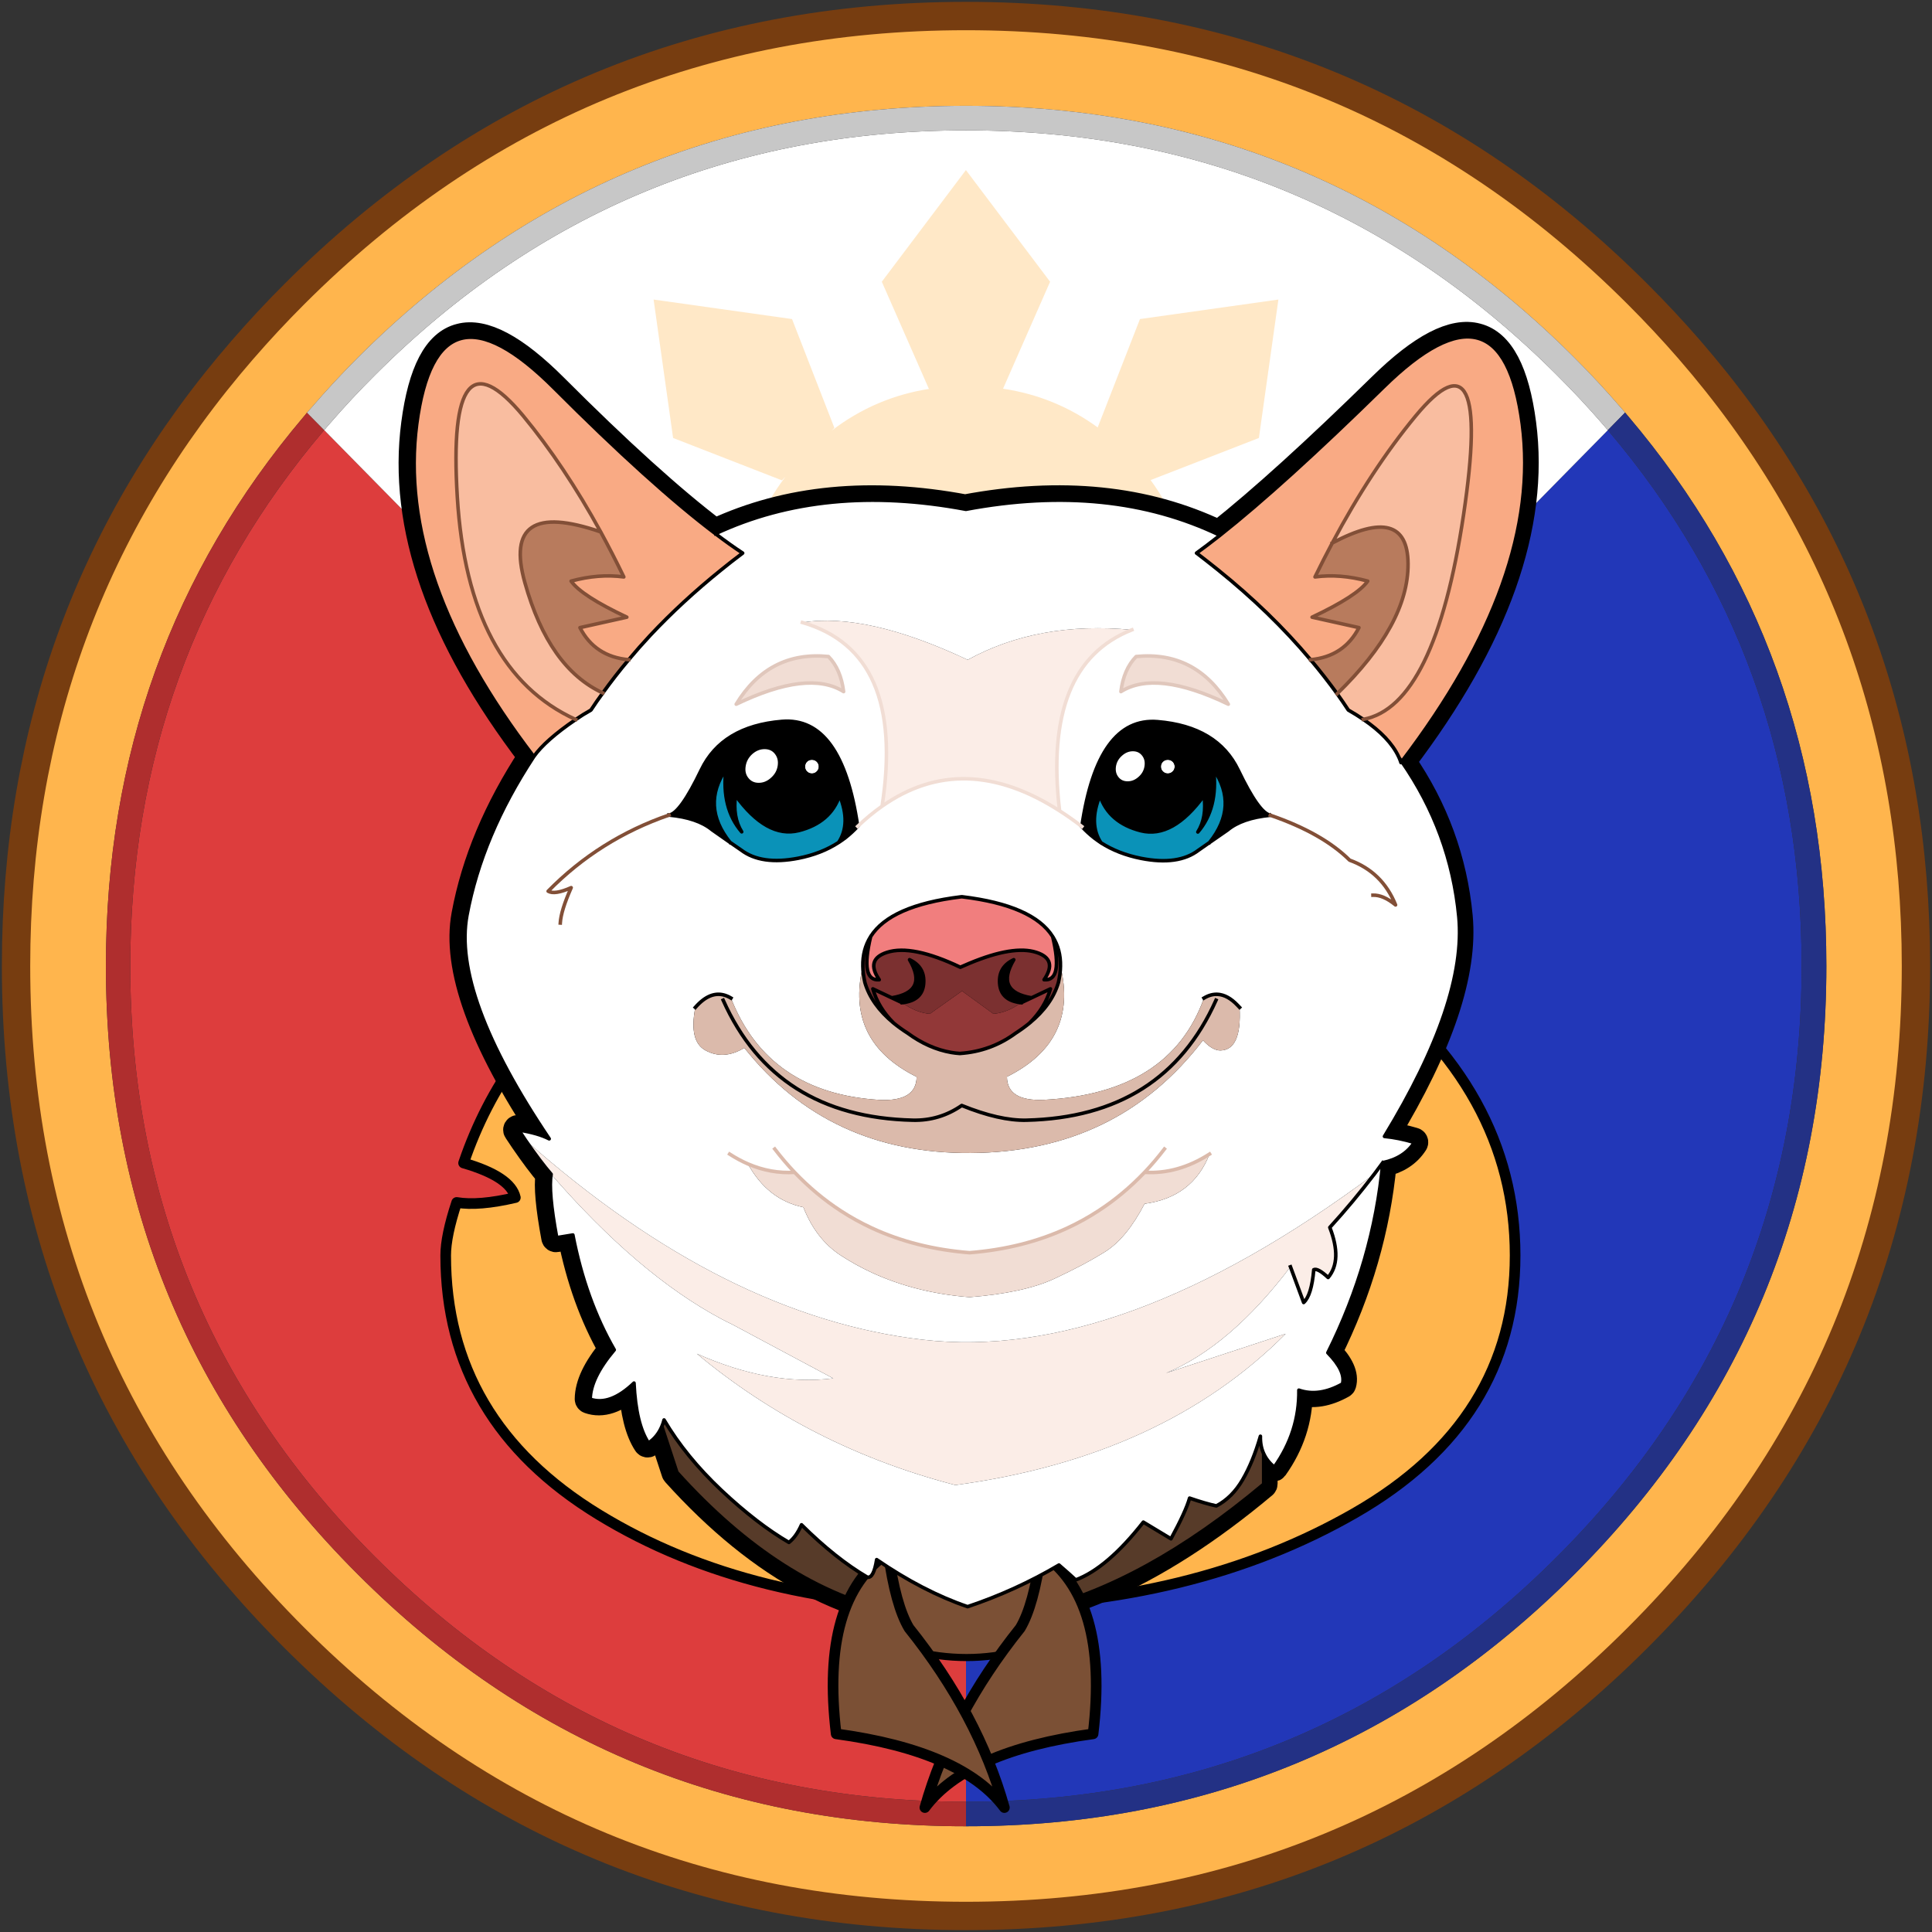 <svg xmlns="http://www.w3.org/2000/svg" xmlns:xlink="http://www.w3.org/1999/xlink" preserveAspectRatio="none" viewBox="0 0 1090 1090">
    <rect x="0" y="0" width="1090" height="1090" fill="#333333" stroke="none"/>
    <defs>
        <path fill="#FFB54D" fill-opacity=".31" d="m1945 318.4 11-78.1-78.1 11-23.85 61.15q-23.954-17.448-53.4-21.85l26.55-60.35-47.5-63-47.45 63 26.55 60.4h.5q-30.602 4.695-55.35 23.6l1.55-1.55-23.9-61.4-78.1-11 11 78.1 61.4 23.9 2-2.05q-20.328 26.676-24.2 60.15v-4.7l-60.3-26.55-63 47.45 63.05 47.45 60.3-26.55v-4.6q4 33.947 25 60.85l-2.9-2.9-61.4 23.9-11 78.1 78.1-11 23.9-61.4-2.6-2.6q25.713 20.074 57.85 24.65h-1.9l-26.55 60.4 47.45 63 47.5-63-26.55-60.4h-.95q29.997-4.266 54.35-22l23.9 61.35 78.1 11-11-78.1-61.25-23.85q17.624-23.893 22.2-53.2l59.95 26.35 63.05-47.5-63-47.4-60 26.35q-4.495-29.375-22.1-53.35l61.1-23.75Z" id="c"/>
        <path fill="#FFB54D" d="M965.1 3367.35q-88.35-66.05-213.3-66.05-124.95 0-213.35 66.05-56 41.95-78.25 107.4 26.55 7.7 29.2 19.5-20.7 4.85-33.1 2.75-6.2 18.8-6.2 29.9.006 93.447 86.3 146.2 86.332 52.758 211.15 51.95 124.818-.808 215.35-52.75 90.544-51.947 90.55-145.4 0-93.45-88.35-159.55Z" id="d"/>
        <path d="M2314.05 392.9q-6.989-53.283-31.35-59.6-24.157-6.572-65.3 33.75-67.676 66.367-111.2 100.85-75.324-35.995-173.5-17.55-96.62-18.141-171.15 16.5-44.054-33.461-109.4-98.9-40.759-40.795-64.75-34.45-24.157 6.105-31.15 59.4-13.816 104.982 79.75 227.55-35.301 53.834-45.4 108.15-10.076 53.937 54.4 150.7-7.125-2.92-17.9-4.65-.397-.049-.75.15-.303.268-.4.65-.05.416.15.75 2.375 3.563 4.6 6.85 10.153 14.764 17.4 23.15-1.904 11.808 3.9 43.2.095.431.4.65.354.25.75.15l10.05-1.7q8.58 43.634 27.85 77.3-16.063 19.257-16.15 33.9-.007.317.15.55.216.292.5.4 13.358 4.703 29.35-9.8 1.603 26.749 9.9 39.3.25.343.65.4.403.106.75-.15 5.377-3.502 8.45-9.35l9.55 28.95q.063.22.2.35 88.68 98.506 189.35 100.45 100.603 2.1 213.15-92.3.162-.12.25-.35.097-.177.1-.4v-17q2.222 3.369 5.6 6.05.246.205.5.25.298.037.55-.1.26-.093.4-.35 16.946-23.751 17-51.75 13.537 4.085 29.3-4.75.363-.176.45-.6 2.64-8.992-9.75-21.8 31.049-62.424 37.3-128.95 14.574-3.234 21.5-14.05.169-.278.15-.6-.021-.32-.25-.6-.172-.218-.5-.3-9.989-2.975-19.05-4 55.686-91.823 50.2-149.45-5.49-57.701-38.75-105.95 95.917-126.272 82.15-230.9m-299.9 274.2q-.481 1.492-.9 1.05l.9-1.05m-156.35 1.55.1.05q.049.027.05.05.044.02.05.05-.048.077-.2-.15m-5.35 5.4q-.637.56-1.3 1.05-.066-.09-.2-.2.142-.15 1.5-.85Z" id="f"/>
        <path fill="#7B5035" d="M785.95 3707.25q-4.05 29.65-11.7 42.45-39.05 48.8-53.8 101.25 23.83-31.94 94.9-41.6 9.15-76.35-29.4-102.1Z" id="k"/>
        <path fill="#7B5035" d="M785.95 3707.25q-4.05 29.65-11.7 42.45-39.05 48.8-53.8 101.25 23.83-31.94 94.9-41.6 9.15-76.35-29.4-102.1Z" id="m"/>
        <path id="b" stroke="#773D10" stroke-width="16" stroke-linejoin="round" stroke-linecap="round" fill="none" d="M2158.7 995.25q156.994-156.933 157-378.95-.025-200.509-128.025-347.975-13.753-15.817-28.975-31.025-156.936-156.946-378.95-156.95-222.015.006-379 156.95-15.224 15.22-28.925 31.05v-.025q-128 147.466-128.025 347.975.004 222.014 156.95 378.95 156.984 156.995 379 157 222.017-.006 378.95-157Z"/>
        <path id="e" stroke="#000" stroke-width="6" stroke-linejoin="round" stroke-linecap="square" fill="none" d="M1053.45 3526.9q-.006 93.453-90.55 145.4-90.532 51.942-215.35 52.75-124.818.808-211.125-51.95-86.319-52.753-86.325-146.2 0-11.1 6.2-29.9 12.4 2.1 33.1-2.75-2.65-11.8-29.2-19.5 22.25-65.45 78.25-107.4 88.4-66.05 213.35-66.05 124.95 0 213.3 66.05 88.35 66.1 88.35 159.55Z"/>
        <path id="g" stroke="#000" stroke-width="15" stroke-linejoin="round" stroke-linecap="square" fill="none" d="M779.925 217.798q-55.853 54.752-91.753 83.231-62.186-29.727-143.21-14.504-79.741-14.972-141.23 13.617-36.379-27.615-90.31-81.622-33.637-33.668-53.417-28.411-19.957 5.018-25.729 49.023-11.402 86.621 65.839 187.777-29.155 44.429-37.469 89.277-8.336 44.493 44.876 124.352-5.88-2.41-14.773-3.817-.327-.06-.598.124-.27.2-.33.536-.063.323.123.599 1.94 2.94 3.797 5.674 8.359 12.164 14.34 19.085-1.572 9.745 3.239 35.673.057.336.33.537.272.186.598.124l8.294-1.403q7.082 35.99 23.006 63.796-13.277 15.872-13.35 27.957-.005.261.145.474.158.22.413.31 11.004 3.88 24.222-8.088 1.303 22.076 8.17 32.434.186.283.517.35.332.067.619-.123 4.437-2.91 6.994-7.737l7.86 23.913q.053.162.166.289 73.188 81.277 156.271 82.901 83.028 1.713 175.913-76.175.134-.12.206-.289.08-.167.083-.35v-14.01q1.834 2.76 4.642 4.993.182.149.413.186.225.03.433-.062.214-.098.351-.289 13.965-19.623 14.01-42.71 11.172 3.351 24.18-3.92.3-.165.393-.495 2.157-7.442-8.047-18.012 25.604-51.519 30.784-106.402 12.007-2.69 17.723-11.616.14-.23.124-.495-.017-.264-.186-.475-.162-.2-.412-.268-8.265-2.456-15.722-3.301 45.937-75.782 41.41-123.342-4.532-47.62-31.981-87.42 79.16-104.233 67.798-190.562-5.768-43.995-25.873-49.188-19.937-5.445-53.892 27.854Z"/>
        <path id="i" stroke="#000" stroke-width="4" stroke-linejoin="round" stroke-linecap="square" fill="none" d="M785.95 3707.25q-.996 10.04-3.425 19.6-2.975 11.79-8.125 22.85-30.133 8.11-61.65 0-5.302-10.793-8.55-21.45m-4.875-25.7q-.485-6.502-.175-12.95h87.45q.2 9.004-.65 17.65m-81.75 21q-3.95-12.949-4.875-25.7"/>
        <path id="j" stroke="#000" stroke-width="2" stroke-linejoin="round" stroke-linecap="square" fill="none" d="M782.525 3726.85q61.956-14.618 129.075-70.9v-17.25m-207.4 89.55q-65.008-13.835-123.65-78.95l-8.5-25.9"/>
        <path id="l" stroke="#000" stroke-width="6" stroke-linejoin="round" stroke-linecap="square" fill="none" d="M785.95 3707.25q-4.05 29.65-11.7 42.45-39.05 48.8-53.8 101.25 23.83-31.94 94.9-41.6 9.15-76.35-29.4-102.1Z"/>
        <path id="n" stroke="#000" stroke-width="6" stroke-linejoin="round" stroke-linecap="square" fill="none" d="M501.15 876.1q4.05 29.65 11.7 42.45 39.05 48.8 53.8 101.25-23.83-31.94-94.9-41.6-9.15-76.35 29.4-102.1Z"/>
        <path id="p" stroke="#000" stroke-width="2" stroke-linejoin="round" stroke-linecap="square" fill="none" d="M538.75 3209.55q6.85-9.55 14.6-18.75 5.8-6.95 12.1-13.7 18-19.2 40.15-37.05 5.9-4.8 12.05-9.4-7.3-4.8-15.35-10.95-36.55-27.65-90.8-82-66.4-66.45-77.75 20.15-11.35 86.5 66.05 187.6 6.55-9.25 23.65-20.9m414.6-33.75q-.05-.1-.1-.1-22.3-26.55-52.2-50.65-5.85-4.7-11.8-9.25-.15-.1-.25-.15 5.65-4.1 11.9-9 .65-.5 1.35-1.05-62.2-29.9-143.35-14.65-79.85-15-141.3 13.75m365.5 104.75q14.8 10.1 19.9 21 .15.35.35.75.7 1.05 1.45 2.05 79.3-104.15 68-190.4-11.35-86.6-78.35-20.85-56.2 55.1-92.2 83.6m66.1 89.4q3.25 4.55 6.3 9.2 4.55 2.6 8.45 5.25m21.7 23.8q-.25.3-.45.6-.4-1.3-1-2.65m1.45 2.05q27.65 39.85 32.2 87.55 4.5 47.7-41.95 123.95 7.95.75 16.85 3.4-5.7 8.85-17.8 11.4-5.1 55.3-31 107.25 10.2 10.4 8.25 17.6-13.3 7.45-24.6 3.5.3 23.5-13.85 43.4-4.05-3.25-6-7.6-2-4.3-1.85-9.8-4.15 14.45-10.05 24.55-5.9 10.1-14.8 14.75-6.25-1.35-15.1-4.4-2.1 7.5-10.5 22.95l-15.6-9.4q-20.35 25.95-38.15 32.6-3.3-3.1-9.45-8.4-24.4 14.4-51.55 23.5-25.15-8.6-51.3-26.55-1.7 10.75-5.3 9.9-17.85-10.45-37.1-29.55-2.95 6.7-7.1 9.95-17.85-10.4-38.05-29.35-20.2-19.05-32.4-39.75-.5 2-1.25 3.7-2.5 5.95-7.55 9.3-7.05-10.65-8.15-33.8-13.55 12.95-24.7 9.1.15-12 13.55-27.85-16.25-28.15-23.35-64.8l-9.1 1.5q-4.85-26.25-3.15-35.75-6.05-6.95-14.55-19.3-1.85-2.75-3.75-5.65 10.85 1.7 17.2 4.95-54.75-81.25-46.4-126.15 8.35-44.95 37.7-89.5m474.25 235.5q2.4-3.2 4.75-6.4M953.05 3210q-7.05-9.75-15-19.2m-92.7 60.15q-.55 3.9-3.65 6.65-3.1 2.8-6.85 2.8-3.8 0-6-2.8-2.15-2.75-1.6-6.65.6-3.95 3.7-6.7 3.1-2.8 6.85-2.8 3.75 0 5.95 2.8 2.2 2.75 1.6 6.7Zm35.75 42.95q16.45-20.55 2.25-41.3 2.6 22-8.9 35.4 5.15-8.15 3.5-20.6-17.7 24.4-35.65 19.9-17.95-4.55-23.1-19.9-6.5 15.95.55 26.65 9.8 6.3 22.75 8.85 20.9 4.1 32.3-4.6l6.3-4.4 10.1-7q8.15-6.8 24.15-8.35-.1 0-.1-.05-6.4-1.2-18-25.35-11.8-24.6-45.5-27.4-33.65-2.8-42.75 59.15l3.05-3.6q.75 5.8 3.8 9.95 1.9 1.45 3.9 2.8m95.6-15.5h.075q-.13-.004-.175-.05m-243.45 15.4q-9.75 6.35-22.75 8.9-20.9 4.05-32.3-4.65l-6.3-4.35-10.05-7.05q-8.25-6.8-24.3-8.3m34.35 15.35q-16.45-20.55-2.25-41.3-2.6 22 8.9 35.4-5.15-8.2-3.5-20.6 17.7 24.4 35.7 19.9 17.9-4.55 23.05-19.9 6.5 15.95-.55 26.6 2-1.3 3.9-2.75 3.05-4.15 3.8-10l3.05 3.65q-9.1-62-42.75-59.2-33.7 2.8-45.5 27.4-11.8 24.6-18.2 25.45m106.45 6.35q-3.2 3.45-6.85 6.35m14.15 55.85q-4.6 7.3-4.4 16.75.05 4.3 1.15 9.15 3.7 12.6 16.3 22.95-8.75-8.65-11.8-19.35l10.65 5.05q20.75-3.4 10.05-21.5 8.8 4.15 7.95 13.65-.848 9.43-12.1 10.6m67.1 0q-11.252-1.17-12.1-10.6-.85-9.5 7.95-13.65-10.7 18.1 10.05 21.5l10.65-5.05q-3.05 10.7-11.85 19.35 12.65-10.35 16.35-22.95 1.1-4.85 1.15-9.2.2-9.4-4.4-16.7 6.05 25.3-4.85 24.35 7.9-11.5-4.4-15.45-12.85-4.15-37.65 6.15-2.55 1.05-5.2 2.25-27.2-12.95-41.35-8.4-12.3 3.95-4.4 15.45-10.9.95-4.85-24.35 11-17.5 50.8-22.4.1-.05.25-.05h.6q40 4.85 51.05 22.45m16.45-62.1q3.2 3.5 6.85 6.35m-112.95 104.6q3.55 2.9 7.85 5.65 11.85 8.7 24.65 10.9 2.35.4 4.75.55 17.45-1.15 31.5-11.45 4.25-2.75 7.8-5.65m-4.7-11.55h.05l5.85-2.75m-174 1.35q29.5 65.9 107 67.7 15.1.35 27.6-8.3 21.35 8.65 36.45 8.3 77.5-1.8 107-67.7m-177.05 1.4h-.05l-5.85-2.75m184-1.95q5.6.35 11.1 6.15.55.55 1.15 1.2m-307.05 0q2.15-2.45 4.3-4.1 7.85-5.95 15.8-1.15m266.85 0q3.95-2.4 7.85-2.1m40.95 153.7 7.45 20.15q4.45-4 5.7-18.5 2.2-1.1 8.1 4.4 8.15-9.7.95-28.25 13.1-14.35 25.15-30.15m-335.65-230.2q-.65 4.35-4.1 7.4-3.4 3.1-7.6 3.1-4.15 0-6.6-3.1-2.45-3.05-1.75-7.4.65-4.35 4.05-7.45 3.45-3.05 7.6-3.05 4.2 0 6.6 3.05 2.45 3.1 1.8 7.45Zm-114.95-26.2q3.95-2.75 8.6-5.35 3.2-4.9 6.7-9.65"/>
        <path id="q" stroke="#F1DDD4" stroke-width="2" stroke-linejoin="round" stroke-linecap="square" fill="none" d="M682.55 3284.8q6.75-6.45 13.75-11.35 13.3-86.8-44.95-103.65m185.9 4.15q-50.45 19.8-40.8 102.1 6.2 3.95 12.55 8.85m-112.7-11.45q45.9-32.25 100.15 2.6"/>
        <path id="r" stroke="#DBBAAB" stroke-width="2" stroke-linejoin="round" stroke-linecap="square" fill="none" d="M881.05 3469.7q-17.85 11.45-36.65 10.3-12.05 12.65-26.15 21.8-8.3 5.4-17.35 9.6-24.85 11.55-55.25 13.95-30.35-2.4-55.2-13.95-9.05-4.2-17.35-9.6-14.1-9.15-26.15-21.8-13.4.85-26.35-4.75m223.8 4.75q5.85-6.15 11.2-13.15M646.95 3480q-5.85-6.15-11.2-13.15m-15.15 8.4q-5.2-2.25-10.3-5.55"/>
        <path id="s" stroke="#824F37" stroke-width="2" stroke-linejoin="round" stroke-linecap="square" fill="none" d="M553.35 3190.8q-19.1-1.75-27.5-18.1l26.45-5.9q-25.6-12.05-31.45-20.35 15.6-4.25 29.75-2.35-6.4-13.2-13.05-25.4-56.3-19.4-42.75 28.7 13.5 48.15 43.95 62.15m-15.3 15q-60.85-27.8-66.8-125.55-6-97.8 37.2-45.75 23.15 28 43.7 65.45m400.5 72.1q18.9-1.8 27.3-18.1l-26.45-5.9q25.6-12.05 31.4-20.35-15.6-4.25-29.75-2.35 4.8-9.85 9.75-19.15 21.95-41.35 47.05-71.7 43.15-52.05 27 55.85-16.2 107.9-56.55 115.35m-17.5-99.5q42.5-22.55 42.75 11.7.2 34.2-40 73.35m-37.7 68.55q29.4 10.1 44.75 25.35 18.4 6.65 25.9 25.25-6.95-5.7-12.75-5.5m-397.15-45.2q-39.3 13.55-68.2 42.95 3.7 2.15 13-2-5.75 12.95-6.15 19.95"/>
        <path id="t" stroke="#E0C7BC" stroke-width="2" stroke-linejoin="round" stroke-linecap="square" fill="none" d="M891.65 3215.9q-40.7-19.6-60.6-7.1 1.55-12.6 8.6-19.8 33.6-3.3 52 26.9Zm-277.65 0q40.75-19.6 60.6-7.1-1.55-12.6-8.55-19.8-33.65-3.3-52.05 26.9Z"/>
        <g id="a">
            <path fill="#FFB54D" d="M2187.65 268.3q-13.728-15.792-28.95-31-156.936-156.946-378.95-156.95-222.015.006-379 156.95-15.224 15.22-28.95 31.05v-.05q-127.975 147.491-128 348 .004 222.014 156.95 378.95 156.984 156.995 379 157 222.017-.006 378.95-157 156.994-156.933 157-378.95-.025-200.509-128.05-348m-34.35 37.8.1.1q111.784 131.904 111.75 310.1.006 201.083-142.15 343.2-142.117 142.156-343.2 142.15h-.05q-200.985.005-343.15-142.15-142.106-142.116-142.1-343.2-.035-178.195 111.7-310.05.087-.082.15-.15.803-.97 1.6-2 .279-.258.5-.55l.1-.1q.828-.972 1.7-1.95.075-.08.15-.15 12.387-14.42 26.2-28.25 142.165-142.105 343.2-142.1 201.084-.006 343.2 142.1 13.827 13.83 26.25 28.25.088.057.15.15.825.919 1.65 1.9.102.124.15.2l.4.45q.873 1.009 1.7 2.05Z"/>
            <path fill="#DD3D3D" d="m1779.75 682.1-362.1-368.15q-109.35 128.556-109.4 302.35 0 195.3 138.1 333.35 138.1 138.15 333.4 138.15V682.1Z"/>
            <path fill="#AF2E2E" d="M1407.95 304.1q-.797 1.03-1.6 2-.063.068-.15.15-111.735 131.855-111.7 310.05-.006 201.084 142.1 343.2 142.165 142.155 343.15 142.15v-13.85q-195.3 0-333.4-138.15-138.1-138.05-138.1-333.35.05-173.794 109.4-302.35l-9.7-9.85Z"/>
            <path fill="#2237B8" d="M2251.2 616.3q0-173.775-109.35-302.3l-362.1 368.1v405.7q195.3 0 333.35-138.15 138.1-138.05 138.1-333.35Z"/>
            <path fill="#FFF" d="M2141.85 314q-1.606-1.905-3.25-3.8-12.1-13.95-25.5-27.3-138.05-138.05-333.35-138.05t-333.4 138.05q-13.4 13.35-25.45 27.3-1.632 1.88-3.25 3.75l362.1 368.15 362.1-368.1Z"/>
            <path fill="#C7C7C7" d="m2151.6 304.05-.4-.45q-.048-.076-.15-.2-.825-.981-1.65-1.9-.062-.093-.15-.15-12.423-14.42-26.25-28.25-142.116-142.106-343.2-142.1-201.035-.005-343.2 142.1-13.813 13.83-26.2 28.25-.075.07-.15.15-.872.978-1.7 1.95l-.1.1q-.221.292-.5.55l9.7 9.85q1.618-1.87 3.25-3.75 12.05-13.95 25.45-27.3 138.1-138.05 333.4-138.05 195.3 0 333.35 138.05 13.4 13.35 25.5 27.3 1.644 1.895 3.25 3.8l9.75-9.95Z"/>
            <path fill="#233185" d="m2153.4 306.2-.1-.1q-.827-1.041-1.7-2.05l-9.75 9.95q109.35 128.525 109.35 302.3 0 195.3-138.1 333.35-138.05 138.15-333.35 138.15v13.85h.05q201.083.006 343.2-142.15 142.156-142.117 142.15-343.2.034-178.196-111.75-310.1Z"/>
        </g>
        <g id="h">
            <path fill="#7B5035" d="M699.15 3689.6q-.31 6.448.15 12.95.95 12.751 4.9 25.7 3.248 10.657 8.55 21.45 31.517 8.11 61.65 0 5.15-11.06 8.1-22.85 2.454-9.56 3.45-19.6.85-8.646.65-17.65h-87.45Z"/>
            <path fill="#573B29" d="M699.3 3702.55q-3.011-1.964-6.05-4.05-1.7 10.75-5.3 9.9-17.85-10.45-37.1-29.55-2.95 6.7-7.1 9.95-17.85-10.4-38.05-29.35-20.2-19.05-32.4-39.75-.5 2-1.25 3.7l8.5 25.9q58.642 65.115 123.65 78.95-3.95-12.949-4.9-25.7m212.3-46.6v-17.25q-2-4.3-1.85-9.8-4.15 14.45-10.05 24.55-5.9 10.1-14.8 14.75-6.25-1.35-15.1-4.4-2.1 7.5-10.5 22.95l-15.6-9.4q-20.35 25.95-38.15 32.6-3.3-3.1-9.45-8.4-5.02 2.962-10.15 5.7-.996 10.04-3.45 19.6 61.981-14.618 129.1-70.9Z"/>
        </g>
        <g id="o">
            <path fill="#FBEDE7" d="M939.85 3534.95q2.2-1.1 8.1 4.4 8.15-9.7.95-28.25 13.1-14.35 25.15-30.15-142.85 106.5-254.75 93.5-111.9-12.95-224.25-112.65 8.5 12.35 14.55 19.3 49.35 56.75 96 81.6 3.05 1.65 6.15 3.1l57 30.45q-35.6 4.45-76.95-13.9 63.4 52.7 145.85 74.1 117.1-15.85 186.35-85.35l-67.45 22.15q36.15-15.1 70.15-59.95l7.45 20.15q4.45-4 5.7-18.5m-243.55-261.5q45.9-32.25 100.15 2.6-9.65-82.3 40.8-102.1-52.75-5-92.65 16.9-57-26.85-93.25-21.05 58.25 16.85 44.95 103.65Z"/>
            <path fill="#FFF" d="M978.8 3474.55q-2.35 3.2-4.75 6.4-12.05 15.8-25.15 30.15 7.2 18.55-.95 28.25-5.9-5.5-8.1-4.4-1.25 14.5-5.7 18.5l-7.45-20.15q-34 44.85-70.15 59.95L924 3571.1q-69.25 69.5-186.35 85.35-82.45-21.4-145.85-74.1 41.35 18.35 76.95 13.9l-57-30.45q-3.1-1.45-6.15-3.1-46.65-24.85-96-81.6-1.7 9.5 3.15 35.75l9.1-1.5q7.1 36.65 23.35 64.8-13.4 15.85-13.55 27.85 11.15 3.85 24.7-9.1 1.1 23.15 8.15 33.8 5.05-3.35 7.55-9.3.75-1.7 1.25-3.7 12.2 20.7 32.4 39.75 20.2 18.95 38.05 29.35 4.15-3.25 7.1-9.95 19.25 19.1 37.1 29.55 3.6.85 5.3-9.9 26.15 17.95 51.3 26.55 27.15-9.1 51.55-23.5 6.15 5.3 9.45 8.4 17.8-6.65 38.15-32.6l15.6 9.4q8.4-15.45 10.5-22.95 8.85 3.05 15.1 4.4 8.9-4.65 14.8-14.75t10.05-24.55q-.15 5.5 1.85 9.8 1.95 4.35 6 7.6 14.15-19.9 13.85-43.4 11.3 3.95 24.6-3.5 1.95-7.2-8.25-17.6 25.9-51.95 31-107.25M602.3 3119.7q8.05 6.15 15.35 10.95-6.15 4.6-12.05 9.4-22.15 17.85-40.15 37.05-6.3 6.75-12.1 13.7-7.75 9.2-14.6 18.75-3.5 4.75-6.7 9.65-4.65 2.6-8.6 5.35-17.1 11.65-23.65 20.9-29.35 44.55-37.7 89.5-8.35 44.9 46.4 126.15-6.35-3.25-17.2-4.95 1.9 2.9 3.75 5.65 112.35 99.7 224.25 112.65 111.9 13 254.75-93.5 2.4-3.2 4.75-6.4 12.1-2.55 17.8-11.4-8.9-2.65-16.85-3.4 46.45-76.25 41.95-123.95-4.55-47.7-32.2-87.55-.25.3-.45.6-.4-1.3-1-2.65-.2-.4-.35-.75-5.1-10.9-19.9-21-3.9-2.65-8.45-5.25-3.05-4.65-6.3-9.2-7.05-9.75-15-19.2-.05-.1-.1-.1-22.3-26.55-52.2-50.65-5.85-4.7-11.8-9.25-.15-.1-.25-.15 5.65-4.1 11.9-9 .65-.5 1.35-1.05-62.2-29.9-143.35-14.65-79.85-15-141.3 13.75M986 3329.15q-6.95-5.7-12.75-5.5 5.8-.2 12.75 5.5-7.5-18.6-25.9-25.25-15.35-15.25-44.75-25.35-16 1.55-24.15 8.35l-10.1 7-6.3 4.4q-11.4 8.7-32.3 4.6-12.95-2.55-22.75-8.85-2-1.35-3.9-2.8-3.65-2.85-6.85-6.35-6.35-4.9-12.55-8.85-54.25-34.85-100.15-2.6-7 4.9-13.75 11.35-3.2 3.45-6.85 6.35-1.9 1.45-3.9 2.75-9.75 6.35-22.75 8.9-20.9 4.05-32.3-4.65l-6.3-4.35-10.05-7.05q-8.25-6.8-24.3-8.3-39.3 13.55-68.2 42.95 3.7 2.15 13-2-5.75 12.95-6.15 19.95.4-7 6.15-19.95-9.3 4.15-13 2 28.9-29.4 68.2-42.95 6.4-.85 18.2-25.45 11.8-24.6 45.5-27.4 33.65-2.8 42.75 59.2 6.75-6.45 13.75-11.35 13.3-86.8-44.95-103.65 36.25-5.8 93.25 21.05 39.9-21.9 92.65-16.9-50.45 19.8-40.8 102.1 6.2 3.95 12.55 8.85 9.1-61.95 42.75-59.15 33.7 2.8 45.5 27.4 11.6 24.15 18 25.35.046.046.15.05h-.05q29.4 10.1 44.75 25.35 18.4 6.65 25.9 25.25M831.05 3208.8q1.55-12.6 8.6-19.8 33.6-3.3 52 26.9-40.7-19.6-60.6-7.1m-165-19.8q7 7.2 8.55 19.8-19.85-12.5-60.6 7.1 18.4-30.2 52.05-26.9m19.4 174.75q-.2-9.45 4.4-16.75 11-17.5 50.8-22.4.1-.05.25-.05h.6q40 4.85 51.05 22.45 4.6 7.3 4.4 16.7 10.25 42.3-30.2 62.4.1 13.95 20.95 13 71.1-3.75 90.2-57.4 3.95-2.4 7.85-2.1 5.6.35 11.1 6.15.55.55 1.15 1.2 1.3 24-10.75 24.3-4.6.05-9.9-5.75-48.2 63.1-131.05 63.6-80.25.5-127.7-59.3-11.6 7-21.85 1.45-9.55-5.1-5.8-24.3 2.15-2.45 4.3-4.1 7.85-5.95 15.8-1.15 21.05 53.65 83.85 57.45 20.8.95 20.9-13-40.45-20.1-30.35-62.4M673.1 3501.8q8.3 5.4 17.35 9.6 24.85 11.55 55.2 13.95 30.4-2.4 55.25-13.95 9.05-4.2 17.35-9.6 14.1-9.15 26.15-21.8 5.85-6.15 11.2-13.15-5.35 7-11.2 13.15 18.8 1.15 36.65-10.3-9.5 24.4-36.65 28.05-10.1 19.35-22 26.9-12 7.55-29.15 15.5-17.2 7.9-47.6 10.3-30.35-2.4-55.2-13.9-9.05-4.2-17.35-9.6-14.1-9.15-21.2-27.25-20.1-4.15-31.3-24.45-5.2-2.25-10.3-5.55 5.1 3.3 10.3 5.55 12.95 5.6 26.35 4.75-5.85-6.15-11.2-13.15 5.35 7 11.2 13.15 12.05 12.65 26.15 21.8m-34.7-251.05q.65-4.35-1.8-7.45-2.4-3.05-6.6-3.05-4.15 0-7.6 3.05-3.4 3.1-4.05 7.45-.7 4.35 1.75 7.4 2.45 3.1 6.6 3.1 4.2 0 7.6-3.1 3.45-3.05 4.1-7.4m22.2.35q0-1.6-1.15-2.75-1.15-1.1-2.75-1.1t-2.75 1.1q-1.1 1.15-1.1 2.75 0 1.65 1.1 2.75 1.15 1.15 2.75 1.15t2.75-1.15q1.15-1.1 1.15-2.75m200.8 0q0-1.6-1.15-2.75-1.15-1.1-2.75-1.1t-2.75 1.1q-1.15 1.15-1.15 2.75 0 1.65 1.15 2.75 1.15 1.15 2.75 1.15t2.75-1.15q1.15-1.1 1.15-2.75m-16.05-.15q.6-3.95-1.6-6.7-2.2-2.8-5.95-2.8t-6.85 2.8q-3.1 2.75-3.7 6.7-.55 3.9 1.6 6.65 2.2 2.8 6 2.8 3.75 0 6.85-2.8 3.1-2.75 3.65-6.65Z"/>
            <path fill="#D69D82" d="M989.5 3248.25q-.75-1-1.45-2.05.6 1.35 1 2.65.2-.3.45-.6Z"/>
            <path fill="#F9BDA0" d="M1024.35 3109.1q16.15-107.9-27-55.85-25.1 30.35-47.05 71.7 42.5-22.55 42.75 11.7.2 34.2-40 73.35 3.25 4.55 6.3 9.2 4.55 2.6 8.45 5.25 40.35-7.45 56.55-115.35m-529.55 38.3q-13.55-48.1 42.75-28.7-20.55-37.45-43.7-65.45-43.2-52.05-37.2 45.75 5.95 97.75 66.8 125.55 3.95-2.75 8.6-5.35 3.2-4.9 6.7-9.65-30.45-14-43.95-62.15Z"/>
            <path fill="#B87B5D" d="M950.3 3124.95q-4.95 9.3-9.75 19.15 14.15-1.9 29.75 2.35-5.8 8.3-31.4 20.35l26.45 5.9q-8.4 16.3-27.3 18.1 7.95 9.45 15 19.2 40.2-39.15 40-73.35-.25-34.25-42.75-11.7m-399.7 19.15q-6.4-13.2-13.05-25.4-56.3-19.4-42.75 28.7 13.5 48.15 43.95 62.15 6.85-9.55 14.6-18.75-19.1-1.75-27.5-18.1l26.45-5.9q-25.6-12.05-31.45-20.35 15.6-4.25 29.75-2.35Z"/>
            <path fill="#F9AA84" d="M886.95 3120.6q-.7.55-1.35 1.05-6.25 4.9-11.9 9 .1.05.25.15 5.95 4.55 11.8 9.25 29.9 24.1 52.2 50.65.05 0 .1.1 18.9-1.8 27.3-18.1l-26.45-5.9q25.6-12.05 31.4-20.35-15.6-4.25-29.75-2.35 4.8-9.85 9.75-19.15 21.95-41.35 47.05-71.7 43.15-52.05 27 55.85-16.2 107.9-56.55 115.35 14.8 10.1 19.9 21 .15.35.35.75.7 1.05 1.45 2.05 79.3-104.15 68-190.4-11.35-86.6-78.35-20.85-56.2 55.1-92.2 83.6m-349.4-1.9q6.65 12.2 13.05 25.4-14.15-1.9-29.75 2.35 5.85 8.3 31.45 20.35l-26.45 5.9q8.4 16.35 27.5 18.1 5.8-6.95 12.1-13.7 18-19.2 40.15-37.05 5.9-4.8 12.05-9.4-7.3-4.8-15.35-10.95-36.55-27.65-90.8-82-66.4-66.45-77.75 20.15-11.35 86.5 66.05 187.6 6.55-9.25 23.65-20.9-60.85-27.8-66.8-125.55-6-97.8 37.2-45.75 23.15 28 43.7 65.45Z"/>
            <path fill="#F1DDD4" d="M690.45 3511.4q-9.05-4.2-17.35-9.6-14.1-9.15-26.15-21.8-13.4.85-26.35-4.75 11.2 20.3 31.3 24.45 7.1 18.1 21.2 27.25 8.3 5.4 17.35 9.6 24.85 11.5 55.2 13.9 30.4-2.4 47.6-10.3 17.15-7.95 29.15-15.5 11.9-7.55 22-26.9 27.15-3.65 36.65-28.05-17.85 11.45-36.65 10.3-12.05 12.65-26.15 21.8-8.3 5.4-17.35 9.6-24.85 11.55-55.25 13.95-30.35-2.4-55.2-13.95m-15.85-302.6q-1.55-12.6-8.55-19.8-33.65-3.3-52.05 26.9 40.75-19.6 60.6-7.1m165.05-19.8q-7.05 7.2-8.6 19.8 19.9-12.5 60.6 7.1-18.4-30.2-52-26.9Z"/>
            <path d="m701.75 3381.55 5.85 2.75h.05q11.252-1.17 12.1-10.6.85-9.5-7.95-13.65 10.7 18.1-10.05 21.5m73.05 2.75 5.85-2.75q-20.75-3.4-10.05-21.5-8.8 4.15-7.95 13.65.848 9.43 12.1 10.6h.05m-102.45-117q6.5 15.95-.55 26.6 2-1.3 3.9-2.75 3.05-4.15 3.8-10l3.05 3.65q-9.1-62-42.75-59.2-33.7 2.8-45.5 27.4-11.8 24.6-18.2 25.45 16.05 1.5 24.3 8.3l10.05 7.05q-16.45-20.55-2.25-41.3-2.6 22 8.9 35.4-5.15-8.2-3.5-20.6 17.7 24.4 35.7 19.9 17.9-4.55 23.05-19.9m-12.9-18.95q1.15 1.15 1.15 2.75 0 1.65-1.15 2.75-1.15 1.15-2.75 1.15t-2.75-1.15q-1.1-1.1-1.1-2.75 0-1.6 1.1-2.75 1.15-1.1 2.75-1.1t2.75 1.1m-22.85-5.05q2.45 3.1 1.8 7.45-.65 4.35-4.1 7.4-3.4 3.1-7.6 3.1-4.15 0-6.6-3.1-2.45-3.05-1.75-7.4.65-4.35 4.05-7.45 3.45-3.05 7.6-3.05 4.2 0 6.6 3.05m278.65 35.2q0 .05.1.05h.05q-.104-.004-.15-.05m-37.3-11.1q1.65 12.45-3.5 20.6 11.5-13.4 8.9-35.4 14.2 20.75-2.25 41.3l10.1-7q8.15-6.8 24.15-8.35-.1 0-.1-.05-6.4-1.2-18-25.35-11.8-24.6-45.5-27.4-33.65-2.8-42.75 59.15l3.05-3.6q.75 5.8 3.8 9.95 1.9 1.45 3.9 2.8-7.05-10.7-.55-26.65 5.15 15.35 23.1 19.9 17.95 4.5 35.65-19.9m-34.2-23.15q2.2 2.75 1.6 6.7-.55 3.9-3.65 6.65-3.1 2.8-6.85 2.8-3.8 0-6-2.8-2.15-2.75-1.6-6.65.6-3.95 3.7-6.7 3.1-2.8 6.85-2.8 3.75 0 5.95 2.8m16.5 4.1q1.15 1.15 1.15 2.75 0 1.65-1.15 2.75-1.15 1.15-2.75 1.15t-2.75-1.15q-1.15-1.1-1.15-2.75 0-1.6 1.15-2.75 1.15-1.1 2.75-1.1t2.75 1.1Z"/>
            <path fill="#DBBAAB" d="M779.45 3395.85q-3.55 2.9-7.8 5.65-14.05 10.3-31.5 11.45-2.4-.15-4.75-.55-12.8-2.2-24.65-10.9-4.3-2.75-7.85-5.65-12.6-10.35-16.3-22.95-1.1-4.85-1.15-9.15-10.1 42.3 30.35 62.4-.1 13.95-20.9 13-62.8-3.8-83.85-57.45-7.95-4.8-15.8 1.15-2.15 1.65-4.3 4.1-3.75 19.2 5.8 24.3 10.25 5.55 21.85-1.45 47.45 59.8 127.7 59.3 82.85-.5 131.05-63.6 5.3 5.8 9.9 5.75 12.05-.3 10.75-24.3-.6-.65-1.15-1.2-5.5-5.8-11.1-6.15l-7.85 2.1q-19.1 53.65-90.2 57.4-20.85.95-20.95-13 40.45-20.1 30.2-62.4-.05 4.35-1.15 9.2-3.7 12.6-16.35 22.95m-38.2 46.45q21.35 8.65 36.45 8.3 77.5-1.8 107-67.7-29.5 65.9-107 67.7-15.1.35-36.45-8.3-12.5 8.65-27.6 8.3-77.5-1.8-107-67.7 29.5 65.9 107 67.7 15.1.35 27.6-8.3Z"/>
            <path fill="#923838" d="M771.65 3401.5q4.25-2.75 7.8-5.65 8.8-8.65 11.85-19.35l-10.65 5.05-5.85 2.75h-.05q-7.7 5.6-15.6 6.3l-17.75-12.9-18.15 12.9q-7.9-.7-15.6-6.3h-.05l-5.85-2.75-10.65-5.05q3.05 10.7 11.8 19.35 3.55 2.9 7.85 5.65 11.85 8.7 24.65 10.9 2.35.4 4.75.55 17.45-1.15 31.5-11.45Z"/>
            <path fill="#F17E7E" d="M740.45 3364.3q2.65-1.2 5.2-2.25 24.8-10.3 37.65-6.15 12.3 3.95 4.4 15.45 10.9.95 4.85-24.35-11.05-17.6-51.05-22.45h-.6q-.15 0-.25.05-39.8 4.9-50.8 22.4-6.05 25.3 4.85 24.35-7.9-11.5 4.4-15.45 14.15-4.55 41.35 8.4Z"/>
            <path fill="#7B3030" d="M689.85 3347q-4.6 7.3-4.4 16.75.05 4.3 1.15 9.15 3.7 12.6 16.3 22.95-8.75-8.65-11.8-19.35l10.65 5.05q20.75-3.4 10.05-21.5 8.8 4.15 7.95 13.65-.848 9.43-12.1 10.6 7.7 5.6 15.6 6.3l18.15-12.9 17.75 12.9q7.9-.7 15.6-6.3-11.252-1.17-12.1-10.6-.85-9.5 7.95-13.65-10.7 18.1 10.05 21.5l10.65-5.05q-3.05 10.7-11.85 19.35 12.65-10.35 16.35-22.95 1.1-4.85 1.15-9.2.2-9.4-4.4-16.7 6.05 25.3-4.85 24.35 7.9-11.5-4.4-15.45-12.85-4.15-37.65 6.15-2.55 1.05-5.2 2.25-27.2-12.95-41.35-8.4-12.3 3.95-4.4 15.45-10.9.95-4.85-24.35Z"/>
            <path fill="#0A92B8" d="M649.05 3302.8q13-2.55 22.75-8.9 7.05-10.65.55-26.6-5.15 15.35-23.05 19.9-18 4.5-35.7-19.9-1.65 12.4 3.5 20.6-11.5-13.4-8.9-35.4-14.2 20.75 2.25 41.3l6.3 4.35q11.4 8.7 32.3 4.65m225.4-14.8q5.15-8.15 3.5-20.6-17.7 24.4-35.65 19.9-17.95-4.55-23.1-19.9-6.5 15.95.55 26.65 9.8 6.3 22.75 8.85 20.9 4.1 32.3-4.6l6.3-4.4q16.45-20.55 2.25-41.3 2.6 22-8.9 35.4Z"/>
        </g>
    </defs>
    <g transform="translate(-1234.75 -71.3)">
        <use xlink:href="#a"/>
        <use xlink:href="#b"/>
    </g>
    <use xlink:href="#c" transform="translate(-1234.75 -71.3)"/>
    <g transform="translate(-198.65 -2818.6)">
        <use xlink:href="#d"/>
        <use xlink:href="#e"/>
    </g>
    <g transform="translate(-1050.1 -85.15) scale(.825)">
        <use xlink:href="#f"/>
        <use xlink:href="#g" transform="matrix(1.212 0 0 1.212 1272.35 103.15)"/>
    </g>
    <g transform="translate(-198.65 -2818.6)">
        <use xlink:href="#h"/>
        <use xlink:href="#i"/>
        <use xlink:href="#j"/>
    </g>
    <g transform="translate(-198.65 -2831.15)">
        <use xlink:href="#k"/>
        <use xlink:href="#l"/>
    </g>
    <g transform="matrix(-1 0 0 1 1287.1 -2831.15)">
        <use xlink:href="#m"/>
        <use xlink:href="#n" transform="matrix(-1 0 0 1 1287.1 2831.15)"/>
    </g>
    <g transform="translate(-198.65 -2818.6)">
        <use xlink:href="#o"/>
        <use xlink:href="#p"/>
        <use xlink:href="#q"/>
        <use xlink:href="#r"/>
        <use xlink:href="#s"/>
        <use xlink:href="#t"/>
    </g>
</svg>